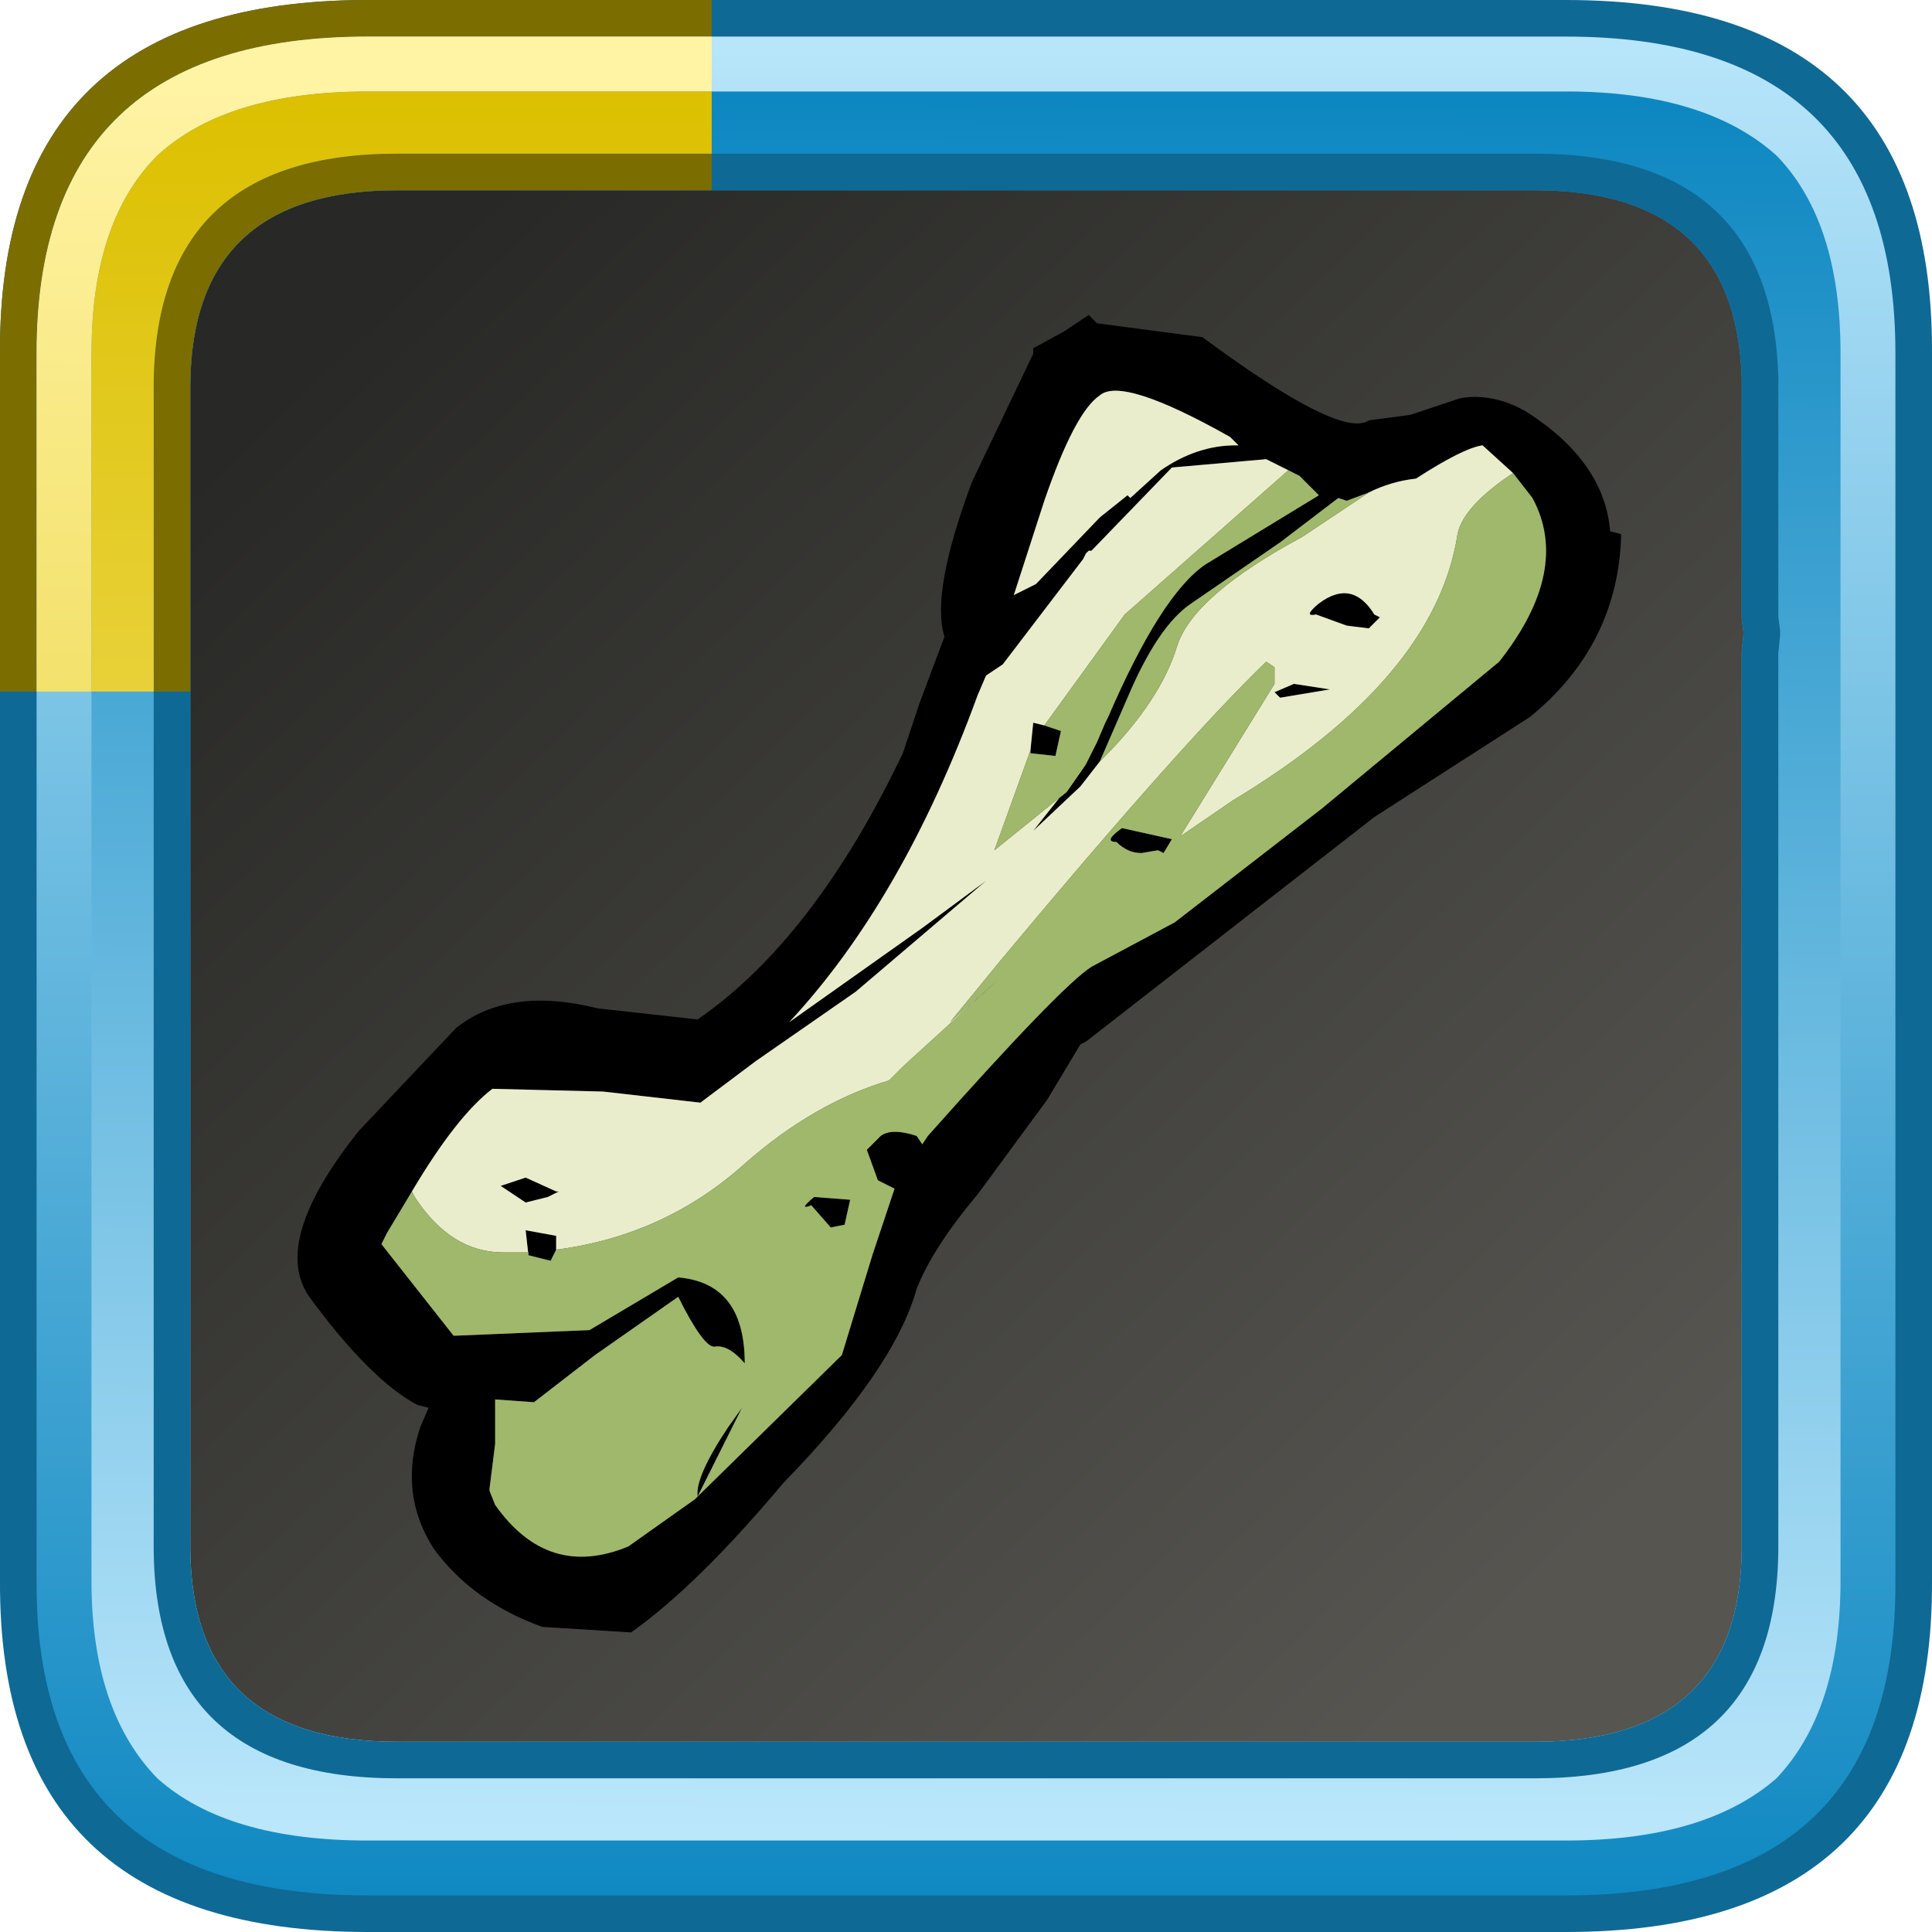 <?xml version="1.0" encoding="UTF-8" standalone="no"?>
<svg xmlns:ffdec="https://www.free-decompiler.com/flash" xmlns:xlink="http://www.w3.org/1999/xlink" ffdec:objectType="frame" height="52.8px" width="52.8px" xmlns="http://www.w3.org/2000/svg">
  <g transform="matrix(1.0, 0.0, 0.0, 1.0, 2.0, 2.0)">
    <use ffdec:characterId="608" height="44.0" transform="matrix(1.0, 0.0, 0.0, 1.0, 2.0, 2.0)" width="44.0" xlink:href="#sprite0"/>
    <use ffdec:characterId="681" height="23.9" transform="matrix(1.516, 0.0, 0.0, 1.516, 6.15, 6.608)" width="23.85" xlink:href="#sprite2"/>
    <use ffdec:characterId="661" height="52.8" transform="matrix(1.0, 0.0, 0.0, 1.0, -2.0, -2.0)" width="52.8" xlink:href="#sprite3"/>
  </g>
  <defs>
    <g id="sprite0" transform="matrix(1.0, 0.0, 0.0, 1.0, -2.0, -2.0)">
      <use ffdec:characterId="482" height="44.0" transform="matrix(1.0, 0.0, 0.0, 1.0, 2.0, 2.0)" width="44.0" xlink:href="#sprite1"/>
    </g>
    <g id="sprite1" transform="matrix(1.0, 0.0, 0.0, 1.0, -2.0, -2.0)">
      <use ffdec:characterId="481" height="44.0" transform="matrix(1.0, 0.0, 0.0, 1.0, 2.0, 2.0)" width="44.0" xlink:href="#shape0"/>
    </g>
    <g id="shape0" transform="matrix(1.0, 0.0, 0.0, 1.0, -2.0, -2.0)">
      <path d="M44.3 3.05 L44.45 3.2 44.6 3.3 45.3 4.15 45.25 4.0 45.45 4.5 Q46.0 5.75 46.0 7.5 L46.0 40.5 45.75 42.8 45.7 42.9 45.7 42.85 45.45 43.55 45.4 43.7 45.1 44.2 44.7 44.65 Q43.15 46.0 40.1 46.0 L7.9 46.0 Q5.65 46.0 4.2 45.3 L4.25 45.3 3.65 44.95 3.25 44.6 3.15 44.45 3.0 44.3 2.5 43.4 Q2.0 42.2 2.0 40.6 L2.0 40.5 2.0 7.5 Q2.0 6.55 2.15 5.75 L2.7 4.25 Q3.35 3.05 4.7 2.5 L4.65 2.5 5.0 2.4 5.15 2.35 5.3 2.3 5.9 2.15 6.85 2.05 6.95 2.05 7.8 2.0 7.9 2.0 18.3 2.0 18.6 2.0 40.1 2.0 40.45 2.0 41.6 2.1 41.75 2.1 41.95 2.2 43.05 2.45 Q43.7 2.65 44.2 3.0 L44.3 3.05" fill="url(#gradient0)" fill-rule="evenodd" stroke="none"/>
    </g>
    <linearGradient gradientTransform="matrix(-0.02, -0.021, 0.021, -0.02, 24.0, 24.0)" gradientUnits="userSpaceOnUse" id="gradient0" spreadMethod="pad" x1="-819.2" x2="819.2">
      <stop offset="0.0" stop-color="#565550"/>
      <stop offset="1.0" stop-color="#282826"/>
    </linearGradient>
    <g id="sprite2" transform="matrix(1.0, 0.0, 0.0, 1.0, -9.4, -2.05)">
      <use ffdec:characterId="680" height="23.9" transform="matrix(1.0, 0.0, 0.0, 1.0, 9.4, 2.05)" width="23.85" xlink:href="#shape1"/>
    </g>
    <g id="shape1" transform="matrix(1.0, 0.0, 0.0, 1.0, -9.4, -2.05)">
      <path d="M31.3 4.9 L30.75 4.4 Q30.4 4.45 29.55 5.0 29.1 5.05 28.7 5.25 L28.3 5.4 28.15 5.35 27.1 6.15 25.5 7.25 Q24.9 7.65 24.35 8.95 L23.85 10.1 23.5 10.55 22.65 11.35 23.6 10.15 23.8 9.75 23.95 9.4 24.0 9.3 Q24.95 7.1 25.75 6.55 L27.8 5.3 27.45 4.95 27.25 4.85 26.85 4.65 25.15 4.8 23.7 6.3 23.65 6.3 23.6 6.35 23.55 6.45 22.1 8.35 21.8 8.55 21.65 8.9 Q20.3 12.6 18.25 14.8 L20.65 13.1 21.8 12.25 19.45 14.25 17.65 15.5 16.65 16.25 14.9 16.05 12.9 16.0 Q12.25 16.5 11.45 17.85 L11.0 18.6 10.9 18.8 12.2 20.45 12.25 20.45 13.45 20.4 14.65 20.35 16.25 19.4 Q17.45 19.5 17.45 20.95 17.15 20.6 16.9 20.65 16.7 20.65 16.25 19.75 L14.75 20.8 13.65 21.65 12.95 21.6 12.95 22.4 12.9 22.8 12.85 23.2 12.85 23.25 12.95 23.5 Q13.9 24.85 15.35 24.25 L16.55 23.4 16.6 23.35 19.2 20.8 19.75 19.0 20.15 17.8 19.85 17.65 19.65 17.1 19.9 16.85 Q20.1 16.7 20.55 16.85 L20.65 17.0 20.75 16.85 Q23.15 14.15 23.7 13.8 L25.2 13.0 27.85 10.95 31.05 8.3 Q32.35 6.65 31.65 5.35 L31.3 4.9 M33.25 6.0 Q33.2 8.0 31.6 9.3 L28.8 11.1 23.6 15.15 23.5 15.2 22.9 16.2 21.65 17.9 Q20.85 18.85 20.55 19.6 20.15 21.05 18.15 23.1 16.6 24.95 15.4 25.8 L13.8 25.7 Q12.55 25.25 11.85 24.3 11.2 23.3 11.6 22.1 L11.75 21.75 11.55 21.7 Q10.7 21.25 9.6 19.75 8.9 18.75 10.5 16.75 L12.25 14.9 Q13.2 14.15 14.8 14.55 L16.6 14.75 Q18.7 13.3 20.3 9.95 L20.6 9.05 21.05 7.85 Q20.8 7.05 21.55 5.05 L22.65 2.75 22.65 2.65 23.2 2.35 23.65 2.05 23.8 2.2 25.7 2.45 Q28.2 4.3 28.7 3.95 L29.45 3.85 30.35 3.55 Q30.95 3.45 31.55 3.8 32.95 4.7 33.05 5.95 L33.25 6.0 M26.35 4.4 L26.2 4.25 Q24.25 3.15 23.85 3.5 23.4 3.8 22.85 5.4 L22.3 7.1 22.7 6.9 23.85 5.7 24.35 5.3 24.4 5.35 24.95 4.85 Q25.6 4.4 26.3 4.4 L26.35 4.4 M22.6 9.9 L22.65 9.4 22.85 9.45 23.15 9.55 23.05 10.0 22.6 9.95 22.6 9.9 M24.9 11.7 L24.6 11.75 Q24.35 11.75 24.15 11.55 23.9 11.55 24.25 11.3 L25.15 11.5 25.0 11.75 24.9 11.7 M28.9 7.5 L28.7 7.7 28.3 7.65 27.75 7.45 Q27.5 7.5 27.8 7.25 28.4 6.8 28.8 7.45 L28.9 7.5 M27.35 8.7 L28.0 8.8 27.1 8.95 27.0 8.85 27.35 8.7 M14.05 18.9 L13.95 19.1 13.55 19.0 13.5 18.55 14.05 18.65 14.05 18.9 M18.65 18.1 Q18.4 18.2 18.7 17.95 L19.35 18.0 19.25 18.45 19.0 18.5 18.65 18.1 M13.05 17.75 L13.5 17.6 14.05 17.85 14.1 17.85 13.9 17.95 13.5 18.05 13.05 17.75 M16.6 23.35 Q16.55 23.0 17.15 22.1 L17.4 21.75 16.6 23.35" fill="#000000" fill-rule="evenodd" stroke="none"/>
      <path d="M28.7 5.25 Q29.1 5.05 29.55 5.0 30.4 4.45 30.75 4.4 L31.3 4.9 Q30.4 5.5 30.3 6.0 29.9 8.6 26.25 10.8 L25.3 11.45 27.0 8.7 27.0 8.4 26.85 8.3 Q25.3 9.8 22.05 13.7 L21.15 14.8 22.0 14.05 20.3 15.6 20.05 15.85 Q18.7 16.25 17.45 17.35 16.0 18.65 14.05 18.9 L14.05 18.65 13.5 18.55 13.55 19.0 13.55 18.95 13.1 18.95 Q12.15 18.95 11.5 17.95 L11.45 17.85 Q12.25 16.5 12.9 16.0 L14.9 16.05 16.65 16.25 17.65 15.5 19.45 14.25 21.8 12.25 20.65 13.1 18.25 14.8 Q20.3 12.6 21.65 8.9 L21.8 8.55 22.1 8.35 23.55 6.45 23.6 6.35 23.65 6.3 23.7 6.3 25.15 4.8 26.85 4.65 27.25 4.85 24.3 7.45 22.85 9.45 22.65 9.4 22.6 9.9 21.95 11.7 23.25 10.65 23.6 10.15 22.65 11.35 23.5 10.55 23.85 10.1 23.9 10.05 Q24.95 9.0 25.25 8.0 25.55 7.1 27.5 6.05 L28.7 5.25 M26.35 4.4 L26.3 4.4 Q25.6 4.4 24.95 4.85 L24.4 5.35 24.35 5.3 23.85 5.7 22.7 6.9 22.3 7.1 22.85 5.4 Q23.4 3.8 23.85 3.5 24.25 3.15 26.2 4.25 L26.35 4.4 M27.35 8.7 L27.0 8.85 27.1 8.95 28.0 8.8 27.35 8.7 M28.9 7.5 L28.8 7.45 Q28.4 6.8 27.8 7.25 27.5 7.5 27.75 7.45 L28.3 7.65 28.7 7.7 28.9 7.5 M13.05 17.75 L13.5 18.05 13.9 17.95 14.1 17.85 14.05 17.85 13.5 17.6 13.05 17.75" fill="#e9edcb" fill-rule="evenodd" stroke="none"/>
      <path d="M31.3 4.9 L31.65 5.35 Q32.35 6.65 31.05 8.3 L27.85 10.95 25.2 13.0 23.7 13.8 Q23.15 14.15 20.75 16.85 L20.65 17.0 20.55 16.85 Q20.1 16.7 19.9 16.85 L19.65 17.1 19.85 17.65 20.15 17.8 19.75 19.0 19.2 20.8 16.6 23.35 16.55 23.4 15.35 24.25 Q13.9 24.85 12.95 23.5 L12.85 23.25 12.85 23.2 12.9 22.8 12.95 22.4 12.95 21.6 13.65 21.65 14.75 20.8 16.25 19.75 Q16.7 20.65 16.9 20.65 17.15 20.6 17.45 20.95 17.45 19.5 16.25 19.4 L14.65 20.35 13.45 20.4 12.25 20.45 12.2 20.45 10.9 18.8 11.0 18.6 11.45 17.85 11.5 17.95 Q12.15 18.95 13.1 18.95 L13.55 18.95 13.55 19.0 13.95 19.1 14.05 18.9 Q16.0 18.65 17.45 17.35 18.7 16.25 20.05 15.85 L20.3 15.6 22.0 14.05 21.15 14.8 22.05 13.7 Q25.3 9.8 26.85 8.3 L27.0 8.4 27.0 8.7 25.3 11.45 26.25 10.8 Q29.9 8.6 30.3 6.0 30.4 5.5 31.3 4.9 M27.25 4.85 L27.45 4.95 27.8 5.3 25.75 6.55 Q24.95 7.1 24.0 9.3 L23.95 9.4 23.8 9.75 23.6 10.15 23.25 10.65 21.95 11.7 22.6 9.9 22.6 9.95 23.05 10.0 23.15 9.55 22.85 9.45 24.3 7.45 27.25 4.85 M23.85 10.1 L24.35 8.95 Q24.9 7.65 25.5 7.25 L27.1 6.15 28.15 5.35 28.3 5.4 28.7 5.25 27.5 6.05 Q25.55 7.1 25.25 8.0 24.95 9.0 23.9 10.05 L23.85 10.1 M24.9 11.7 L25.0 11.75 25.15 11.5 24.25 11.3 Q23.9 11.55 24.15 11.55 24.35 11.75 24.6 11.75 L24.9 11.7 M18.65 18.1 L19.0 18.5 19.25 18.45 19.35 18.0 18.7 17.95 Q18.4 18.2 18.65 18.1 M16.6 23.35 L17.4 21.75 17.15 22.1 Q16.55 23.0 16.6 23.35" fill="#9fb86b" fill-rule="evenodd" stroke="none"/>
    </g>
    <g id="sprite3" transform="matrix(1.0, 0.0, 0.0, 1.0, 2.0, 2.0)">
      <use ffdec:characterId="660" height="52.8" transform="matrix(1.0, 0.0, 0.0, 1.0, -2.0, -2.0)" width="52.8" xlink:href="#shape2"/>
      <filter id="filter0">
        <feColorMatrix in="SourceGraphic" result="filterResult0" type="matrix" values="0.993 -0.091 0.098 0.0 0.157 0.007 1.025 -0.033 0.0 0.157 -0.093 0.063 1.03 0.0 0.157 0.0 0.0 0.0 1.0 0.0"/>
      </filter>
      <use ffdec:characterId="616" filter="url(#filter0)" height="18.9" transform="matrix(1.0, 0.0, 0.0, 1.0, -2.0, -2.0)" width="19.45" xlink:href="#sprite4"/>
    </g>
    <g id="shape2" transform="matrix(1.0, 0.0, 0.0, 1.0, 2.0, 2.0)">
      <path d="M40.8 -2.0 Q50.85 -2.0 50.8 7.65 L50.8 41.2 Q50.85 50.8 40.8 50.8 L8.05 50.8 Q-2.05 50.8 -2.0 41.2 L-2.0 7.65 Q-2.05 -2.0 8.05 -2.0 L40.8 -2.0 M45.6 15.95 L45.6 15.8 45.65 15.3 45.6 14.9 45.6 14.7 45.6 8.35 Q45.45 3.2 39.95 3.2 L8.85 3.2 Q3.25 3.2 3.2 8.5 L3.2 40.35 Q3.25 45.6 8.85 45.6 L39.95 45.6 Q45.55 45.6 45.6 40.35 L45.6 15.95" fill="#0f6995" fill-rule="evenodd" stroke="none"/>
      <path d="M40.8 -1.0 Q49.8 -1.0 49.8 7.65 L49.8 41.2 Q49.85 49.8 40.8 49.8 L8.05 49.8 Q-1.05 49.8 -1.0 41.2 L-1.0 7.65 Q-1.0 -1.0 8.05 -1.0 L40.8 -1.0 M46.6 15.9 L46.65 15.3 46.6 14.8 46.6 14.7 46.6 8.4 Q46.5 2.2 39.95 2.2 L8.85 2.2 Q2.2 2.2 2.2 8.5 L2.2 40.35 Q2.25 46.6 8.85 46.6 L39.95 46.6 Q46.55 46.6 46.6 40.35 L46.6 15.9" fill="url(#gradient1)" fill-rule="evenodd" stroke="none"/>
      <path d="M48.3 7.65 L48.3 41.2 Q48.3 44.75 46.55 46.6 44.6 48.3 40.8 48.3 L8.05 48.3 Q4.2 48.3 2.3 46.6 0.5 44.75 0.5 41.2 L0.5 7.65 Q0.5 4.05 2.3 2.25 4.2 0.5 8.05 0.5 L40.8 0.5 Q44.6 0.5 46.55 2.25 48.3 4.05 48.3 7.65 M45.65 15.3 L45.6 14.9 45.6 14.7 45.6 8.35 Q45.45 3.2 39.95 3.2 L8.85 3.2 Q3.25 3.2 3.2 8.5 L3.2 40.35 Q3.25 45.6 8.85 45.6 L39.95 45.6 Q45.55 45.6 45.6 40.35 L45.6 15.95 45.6 15.8 45.65 15.3" fill="url(#gradient2)" fill-rule="evenodd" stroke="none"/>
      <path d="M46.65 15.35 L46.6 15.85 46.6 15.95 46.6 40.35 Q46.55 46.6 39.95 46.6 L8.85 46.6 Q2.25 46.6 2.2 40.35 L2.2 8.5 Q2.25 2.2 8.85 2.2 L39.95 2.2 Q46.45 2.2 46.6 8.35 L46.6 14.75 46.6 14.85 46.65 15.25 46.65 15.35 M45.6 14.7 L45.6 8.35 Q45.45 3.2 39.95 3.2 L8.85 3.2 Q3.25 3.2 3.2 8.5 L3.2 40.35 Q3.25 45.6 8.85 45.6 L39.95 45.6 Q45.55 45.6 45.6 40.35 L45.6 15.95 45.6 15.8 45.65 15.3 45.6 14.9 45.6 14.7" fill="#0f6995" fill-rule="evenodd" stroke="none"/>
    </g>
    <linearGradient gradientTransform="matrix(0.0, -0.032, 1.0, -3.0E-4, -0.9, 24.4)" gradientUnits="userSpaceOnUse" id="gradient1" spreadMethod="pad" x1="-819.2" x2="819.2">
      <stop offset="0.0" stop-color="#0d87c1"/>
      <stop offset="1.0" stop-color="#bbe7fb"/>
    </linearGradient>
    <linearGradient gradientTransform="matrix(-2.0E-4, 0.029, -0.031, -2.0E-4, 24.4, 24.4)" gradientUnits="userSpaceOnUse" id="gradient2" spreadMethod="pad" x1="-819.2" x2="819.2">
      <stop offset="0.0" stop-color="#0d87c1"/>
      <stop offset="1.0" stop-color="#bbe7fb"/>
    </linearGradient>
    <g id="sprite4" transform="matrix(1.0, 0.0, 0.0, 1.0, 0.0, 0.0)">
      <use ffdec:characterId="615" height="18.9" transform="matrix(1.0, 0.0, 0.0, 1.0, 0.0, 0.0)" width="19.45" xlink:href="#shape3"/>
    </g>
    <g id="shape3" transform="matrix(1.0, 0.0, 0.0, 1.0, 0.0, 0.0)">
      <path d="M1.0 18.9 L0.0 18.9 0.0 9.65 Q-0.05 0.0 10.05 0.0 L19.45 0.0 19.45 1.0 10.05 1.0 Q1.0 1.0 1.0 9.65 L1.0 18.9 M19.45 4.2 L19.45 5.2 10.85 5.2 Q5.25 5.2 5.2 10.5 L5.2 18.9 4.2 18.9 4.2 10.5 Q4.25 4.2 10.85 4.2 L19.45 4.2" fill="#7c6d01" fill-rule="evenodd" stroke="none"/>
      <path d="M19.45 1.0 L19.45 2.5 10.05 2.5 Q6.2 2.5 4.3 4.25 2.5 6.05 2.5 9.65 L2.5 18.9 1.0 18.9 1.0 9.65 Q1.0 1.0 10.05 1.0 L19.45 1.0" fill="url(#gradient3)" fill-rule="evenodd" stroke="none"/>
      <path d="M19.45 2.5 L19.45 4.2 10.85 4.2 Q4.25 4.2 4.2 10.5 L4.2 18.9 2.5 18.9 2.5 9.65 Q2.5 6.05 4.3 4.25 6.2 2.5 10.05 2.5 L19.45 2.5" fill="url(#gradient4)" fill-rule="evenodd" stroke="none"/>
    </g>
    <linearGradient gradientTransform="matrix(1.0E-4, -0.029, 0.031, 2.0E-4, 26.4, 26.4)" gradientUnits="userSpaceOnUse" id="gradient3" spreadMethod="pad" x1="-819.2" x2="819.2">
      <stop offset="0.0" stop-color="#dcc001"/>
      <stop offset="1.0" stop-color="#fff3a4"/>
    </linearGradient>
    <linearGradient gradientTransform="matrix(1.0E-4, 0.029, -0.031, 1.0E-4, 26.4, 26.4)" gradientUnits="userSpaceOnUse" id="gradient4" spreadMethod="pad" x1="-819.2" x2="819.2">
      <stop offset="0.0" stop-color="#dcc001"/>
      <stop offset="1.0" stop-color="#fff3a4"/>
    </linearGradient>
  </defs>
</svg>
